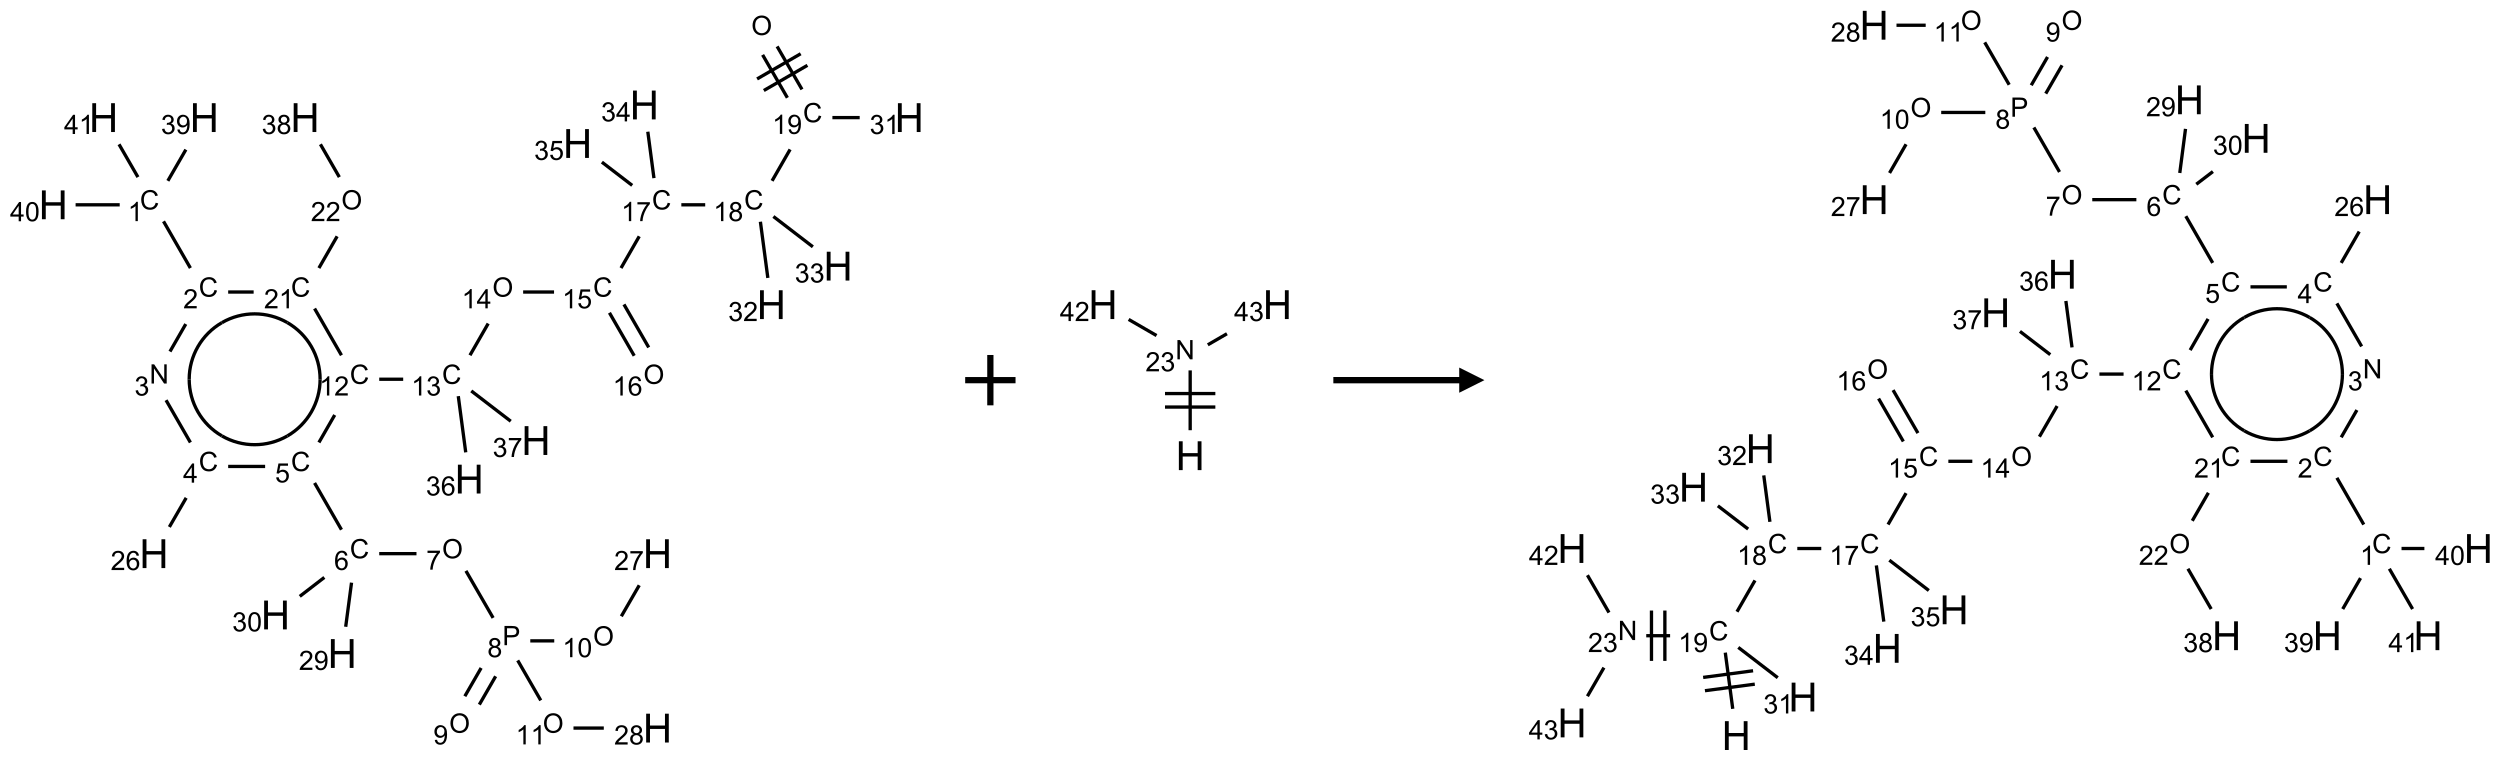 <?xml version="1.0" encoding="UTF-8"?>
<svg xmlns="http://www.w3.org/2000/svg" xmlns:xlink="http://www.w3.org/1999/xlink" width="993" height="302" viewBox="0 0 993 302">
<defs>
<g>
<g id="glyph-0-0">
<path d="M 1.332 0 L 1.332 -6.668 L 6.668 -6.668 L 6.668 0 Z M 1.5 -0.168 L 6.5 -0.168 L 6.5 -6.5 L 1.5 -6.5 Z M 1.5 -0.168 "/>
</g>
<g id="glyph-0-1">
<path d="M 0.516 -3.719 C 0.516 -4.984 0.855 -5.977 1.535 -6.695 C 2.215 -7.414 3.094 -7.77 4.172 -7.77 C 4.875 -7.77 5.512 -7.602 6.078 -7.266 C 6.645 -6.93 7.074 -6.461 7.371 -5.855 C 7.668 -5.254 7.816 -4.57 7.816 -3.809 C 7.816 -3.035 7.66 -2.34 7.348 -1.73 C 7.035 -1.117 6.594 -0.656 6.02 -0.34 C 5.449 -0.027 4.828 0.129 4.168 0.129 C 3.449 0.129 2.805 -0.043 2.238 -0.391 C 1.672 -0.738 1.246 -1.211 0.953 -1.812 C 0.66 -2.414 0.516 -3.047 0.516 -3.719 Z M 1.559 -3.703 C 1.559 -2.781 1.805 -2.059 2.301 -1.527 C 2.793 -1 3.414 -0.734 4.16 -0.734 C 4.922 -0.734 5.547 -1 6.039 -1.535 C 6.531 -2.07 6.777 -2.828 6.777 -3.812 C 6.777 -4.434 6.672 -4.977 6.461 -5.441 C 6.25 -5.902 5.945 -6.262 5.539 -6.52 C 5.133 -6.773 4.68 -6.902 4.176 -6.902 C 3.461 -6.902 2.848 -6.656 2.332 -6.164 C 1.816 -5.672 1.559 -4.852 1.559 -3.703 Z M 1.559 -3.703 "/>
</g>
<g id="glyph-0-2">
<path d="M 6.27 -2.676 L 7.281 -2.422 C 7.07 -1.594 6.688 -0.961 6.137 -0.523 C 5.586 -0.086 4.914 0.129 4.121 0.129 C 3.297 0.129 2.629 -0.039 2.113 -0.371 C 1.598 -0.707 1.203 -1.191 0.934 -1.828 C 0.664 -2.465 0.531 -3.145 0.531 -3.875 C 0.531 -4.672 0.684 -5.363 0.988 -5.957 C 1.293 -6.547 1.723 -6.996 2.285 -7.305 C 2.844 -7.613 3.461 -7.766 4.137 -7.766 C 4.898 -7.766 5.543 -7.57 6.062 -7.184 C 6.582 -6.793 6.945 -6.246 7.152 -5.543 L 6.156 -5.309 C 5.98 -5.863 5.723 -6.266 5.387 -6.52 C 5.051 -6.773 4.625 -6.902 4.113 -6.902 C 3.527 -6.902 3.039 -6.762 2.645 -6.48 C 2.25 -6.199 1.973 -5.82 1.812 -5.348 C 1.652 -4.871 1.574 -4.383 1.574 -3.879 C 1.574 -3.23 1.668 -2.664 1.855 -2.18 C 2.047 -1.695 2.34 -1.332 2.738 -1.094 C 3.137 -0.855 3.57 -0.734 4.035 -0.734 C 4.602 -0.734 5.082 -0.898 5.473 -1.223 C 5.867 -1.551 6.133 -2.035 6.27 -2.676 Z M 6.27 -2.676 "/>
</g>
<g id="glyph-0-3">
<path d="M 3.973 0 L 3.035 0 L 3.035 -5.973 C 2.809 -5.758 2.516 -5.543 2.148 -5.328 C 1.781 -5.113 1.453 -4.953 1.16 -4.844 L 1.16 -5.75 C 1.684 -5.996 2.145 -6.297 2.535 -6.645 C 2.93 -6.996 3.207 -7.336 3.371 -7.668 L 3.973 -7.668 Z M 3.973 0 "/>
</g>
<g id="glyph-0-4">
<path d="M 0.582 -1.766 L 1.484 -1.848 C 1.562 -1.426 1.707 -1.117 1.922 -0.926 C 2.137 -0.734 2.414 -0.641 2.75 -0.641 C 3.039 -0.641 3.289 -0.707 3.508 -0.84 C 3.727 -0.973 3.902 -1.148 4.043 -1.367 C 4.18 -1.586 4.297 -1.887 4.391 -2.262 C 4.484 -2.637 4.531 -3.016 4.531 -3.406 C 4.531 -3.449 4.531 -3.512 4.527 -3.594 C 4.34 -3.297 4.082 -3.055 3.758 -2.867 C 3.434 -2.68 3.082 -2.59 2.703 -2.59 C 2.07 -2.59 1.535 -2.816 1.098 -3.277 C 0.66 -3.734 0.441 -4.34 0.441 -5.09 C 0.441 -5.863 0.672 -6.484 1.129 -6.957 C 1.586 -7.43 2.156 -7.668 2.844 -7.668 C 3.34 -7.668 3.793 -7.531 4.207 -7.266 C 4.617 -7 4.93 -6.617 5.145 -6.121 C 5.355 -5.629 5.465 -4.91 5.465 -3.973 C 5.465 -2.996 5.359 -2.223 5.145 -1.645 C 4.934 -1.066 4.617 -0.625 4.199 -0.324 C 3.781 -0.02 3.293 0.129 2.73 0.129 C 2.133 0.129 1.645 -0.035 1.266 -0.367 C 0.887 -0.699 0.66 -1.164 0.582 -1.766 Z M 4.422 -5.137 C 4.422 -5.676 4.277 -6.102 3.992 -6.418 C 3.707 -6.734 3.359 -6.891 2.957 -6.891 C 2.543 -6.891 2.18 -6.719 1.871 -6.379 C 1.562 -6.039 1.406 -5.598 1.406 -5.059 C 1.406 -4.57 1.555 -4.176 1.848 -3.871 C 2.141 -3.566 2.5 -3.418 2.934 -3.418 C 3.367 -3.418 3.723 -3.57 4.004 -3.871 C 4.281 -4.176 4.422 -4.598 4.422 -5.137 Z M 4.422 -5.137 "/>
</g>
<g id="glyph-0-5">
<path d="M 1.887 -4.141 C 1.496 -4.281 1.207 -4.484 1.02 -4.75 C 0.832 -5.016 0.738 -5.328 0.738 -5.699 C 0.738 -6.254 0.938 -6.719 1.34 -7.098 C 1.738 -7.477 2.27 -7.668 2.934 -7.668 C 3.598 -7.668 4.137 -7.473 4.543 -7.086 C 4.949 -6.699 5.152 -6.227 5.152 -5.672 C 5.152 -5.316 5.059 -5.008 4.871 -4.746 C 4.688 -4.484 4.406 -4.281 4.027 -4.141 C 4.496 -3.988 4.852 -3.742 5.098 -3.402 C 5.34 -3.062 5.465 -2.656 5.465 -2.184 C 5.465 -1.531 5.234 -0.98 4.77 -0.535 C 4.309 -0.09 3.703 0.129 2.949 0.129 C 2.195 0.129 1.586 -0.094 1.125 -0.539 C 0.664 -0.984 0.434 -1.543 0.434 -2.207 C 0.434 -2.703 0.559 -3.121 0.809 -3.457 C 1.062 -3.793 1.422 -4.02 1.887 -4.141 Z M 1.699 -5.73 C 1.699 -5.367 1.812 -5.074 2.047 -4.844 C 2.281 -4.613 2.582 -4.5 2.953 -4.5 C 3.312 -4.5 3.609 -4.613 3.84 -4.84 C 4.07 -5.066 4.188 -5.348 4.188 -5.676 C 4.188 -6.02 4.07 -6.309 3.832 -6.543 C 3.594 -6.777 3.297 -6.895 2.941 -6.895 C 2.586 -6.895 2.289 -6.781 2.051 -6.551 C 1.816 -6.324 1.699 -6.047 1.699 -5.73 Z M 1.395 -2.203 C 1.395 -1.938 1.461 -1.676 1.586 -1.426 C 1.711 -1.176 1.902 -0.984 2.152 -0.848 C 2.402 -0.711 2.672 -0.641 2.957 -0.641 C 3.406 -0.641 3.777 -0.785 4.066 -1.074 C 4.359 -1.363 4.504 -1.727 4.504 -2.172 C 4.504 -2.625 4.355 -2.996 4.055 -3.293 C 3.754 -3.586 3.379 -3.734 2.926 -3.734 C 2.484 -3.734 2.121 -3.59 1.832 -3.297 C 1.543 -3.004 1.395 -2.641 1.395 -2.203 Z M 1.395 -2.203 "/>
</g>
<g id="glyph-0-6">
<path d="M 0.504 -6.637 L 0.504 -7.535 L 5.449 -7.535 L 5.449 -6.809 C 4.961 -6.289 4.48 -5.602 4.004 -4.746 C 3.527 -3.887 3.156 -3.004 2.895 -2.098 C 2.707 -1.461 2.59 -0.762 2.535 0 L 1.574 0 C 1.582 -0.602 1.703 -1.328 1.926 -2.176 C 2.152 -3.027 2.477 -3.848 2.898 -4.637 C 3.32 -5.426 3.77 -6.094 4.246 -6.637 Z M 0.504 -6.637 "/>
</g>
<g id="glyph-0-7">
<path d="M 0.441 -2 L 1.426 -2.082 C 1.5 -1.605 1.668 -1.242 1.934 -1.004 C 2.199 -0.762 2.52 -0.641 2.895 -0.641 C 3.348 -0.641 3.73 -0.812 4.043 -1.152 C 4.355 -1.492 4.512 -1.941 4.512 -2.504 C 4.512 -3.039 4.359 -3.461 4.059 -3.77 C 3.758 -4.078 3.367 -4.234 2.879 -4.234 C 2.578 -4.234 2.305 -4.164 2.062 -4.027 C 1.82 -3.891 1.629 -3.715 1.488 -3.496 L 0.609 -3.609 L 1.348 -7.531 L 5.145 -7.531 L 5.145 -6.637 L 2.098 -6.637 L 1.688 -4.582 C 2.145 -4.902 2.625 -5.062 3.129 -5.062 C 3.797 -5.062 4.359 -4.832 4.816 -4.371 C 5.277 -3.91 5.504 -3.312 5.504 -2.59 C 5.504 -1.898 5.305 -1.301 4.902 -0.797 C 4.41 -0.18 3.742 0.129 2.895 0.129 C 2.199 0.129 1.633 -0.062 1.195 -0.453 C 0.758 -0.844 0.504 -1.359 0.441 -2 Z M 0.441 -2 "/>
</g>
<g id="glyph-0-8">
<path d="M 3.449 0 L 3.449 -1.828 L 0.137 -1.828 L 0.137 -2.688 L 3.621 -7.637 L 4.387 -7.637 L 4.387 -2.688 L 5.418 -2.688 L 5.418 -1.828 L 4.387 -1.828 L 4.387 0 Z M 3.449 -2.688 L 3.449 -6.129 L 1.059 -2.688 Z M 3.449 -2.688 "/>
</g>
<g id="glyph-0-9">
<path d="M 0.449 -2.016 L 1.387 -2.141 C 1.492 -1.609 1.676 -1.227 1.934 -0.992 C 2.191 -0.758 2.508 -0.641 2.879 -0.641 C 3.32 -0.641 3.695 -0.793 3.996 -1.098 C 4.301 -1.402 4.453 -1.781 4.453 -2.234 C 4.453 -2.664 4.312 -3.02 4.031 -3.301 C 3.75 -3.578 3.391 -3.719 2.957 -3.719 C 2.781 -3.719 2.562 -3.684 2.297 -3.613 L 2.402 -4.438 C 2.465 -4.43 2.516 -4.426 2.551 -4.426 C 2.949 -4.426 3.312 -4.531 3.629 -4.738 C 3.949 -4.949 4.109 -5.27 4.109 -5.703 C 4.109 -6.047 3.992 -6.332 3.762 -6.559 C 3.527 -6.785 3.227 -6.895 2.859 -6.895 C 2.496 -6.895 2.191 -6.781 1.949 -6.551 C 1.707 -6.324 1.547 -5.98 1.48 -5.52 L 0.543 -5.688 C 0.656 -6.316 0.918 -6.805 1.324 -7.148 C 1.73 -7.492 2.234 -7.668 2.84 -7.668 C 3.254 -7.668 3.641 -7.578 3.988 -7.398 C 4.34 -7.219 4.609 -6.977 4.793 -6.668 C 4.98 -6.359 5.074 -6.031 5.074 -5.684 C 5.074 -5.352 4.984 -5.051 4.809 -4.781 C 4.629 -4.512 4.367 -4.297 4.02 -4.137 C 4.473 -4.031 4.824 -3.816 5.074 -3.488 C 5.324 -3.16 5.449 -2.75 5.449 -2.254 C 5.449 -1.59 5.203 -1.023 4.719 -0.559 C 4.234 -0.098 3.617 0.137 2.875 0.137 C 2.203 0.137 1.648 -0.062 1.207 -0.465 C 0.762 -0.863 0.512 -1.379 0.449 -2.016 Z M 0.449 -2.016 "/>
</g>
<g id="glyph-0-10">
<path d="M 5.371 -0.902 L 5.371 0 L 0.324 0 C 0.316 -0.227 0.352 -0.441 0.434 -0.652 C 0.562 -0.996 0.766 -1.332 1.051 -1.668 C 1.332 -2 1.742 -2.387 2.277 -2.824 C 3.105 -3.504 3.668 -4.043 3.957 -4.441 C 4.25 -4.84 4.395 -5.215 4.395 -5.566 C 4.395 -5.938 4.262 -6.254 3.996 -6.508 C 3.73 -6.762 3.387 -6.891 2.957 -6.891 C 2.508 -6.891 2.145 -6.754 1.875 -6.484 C 1.605 -6.215 1.469 -5.84 1.465 -5.359 L 0.5 -5.457 C 0.566 -6.176 0.812 -6.727 1.246 -7.102 C 1.676 -7.477 2.254 -7.668 2.98 -7.668 C 3.711 -7.668 4.293 -7.465 4.719 -7.059 C 5.145 -6.652 5.359 -6.148 5.359 -5.547 C 5.359 -5.242 5.297 -4.941 5.172 -4.645 C 5.047 -4.352 4.84 -4.039 4.551 -3.715 C 4.262 -3.387 3.777 -2.938 3.105 -2.371 C 2.543 -1.898 2.18 -1.578 2.02 -1.41 C 1.859 -1.242 1.73 -1.07 1.625 -0.902 Z M 5.371 -0.902 "/>
</g>
<g id="glyph-0-11">
<path d="M 5.309 -5.766 L 4.375 -5.691 C 4.293 -6.059 4.172 -6.328 4.02 -6.496 C 3.766 -6.762 3.453 -6.895 3.082 -6.895 C 2.785 -6.895 2.523 -6.812 2.297 -6.645 C 2 -6.43 1.77 -6.117 1.598 -5.703 C 1.43 -5.289 1.34 -4.703 1.332 -3.938 C 1.559 -4.281 1.836 -4.535 2.16 -4.703 C 2.488 -4.871 2.828 -4.953 3.188 -4.953 C 3.812 -4.953 4.344 -4.723 4.785 -4.262 C 5.223 -3.801 5.441 -3.207 5.441 -2.48 C 5.441 -2 5.34 -1.555 5.133 -1.145 C 4.926 -0.73 4.641 -0.418 4.281 -0.199 C 3.922 0.02 3.512 0.129 3.051 0.129 C 2.27 0.129 1.633 -0.156 1.141 -0.73 C 0.648 -1.305 0.402 -2.254 0.402 -3.574 C 0.402 -5.051 0.672 -6.121 1.219 -6.793 C 1.695 -7.375 2.336 -7.668 3.141 -7.668 C 3.742 -7.668 4.234 -7.5 4.617 -7.16 C 5 -6.824 5.23 -6.359 5.309 -5.766 Z M 1.48 -2.473 C 1.48 -2.152 1.547 -1.844 1.684 -1.547 C 1.82 -1.25 2.016 -1.027 2.262 -0.871 C 2.508 -0.719 2.766 -0.641 3.035 -0.641 C 3.434 -0.641 3.773 -0.801 4.059 -1.121 C 4.344 -1.441 4.484 -1.875 4.484 -2.422 C 4.484 -2.949 4.344 -3.367 4.062 -3.668 C 3.781 -3.973 3.426 -4.125 3 -4.125 C 2.578 -4.125 2.219 -3.973 1.922 -3.668 C 1.625 -3.363 1.48 -2.969 1.48 -2.473 Z M 1.48 -2.473 "/>
</g>
<g id="glyph-0-12">
<path d="M 0.824 0 L 0.824 -7.637 L 3.703 -7.637 C 4.211 -7.637 4.598 -7.609 4.863 -7.562 C 5.238 -7.5 5.555 -7.383 5.809 -7.207 C 6.062 -7.031 6.266 -6.785 6.418 -6.469 C 6.574 -6.152 6.652 -5.805 6.652 -5.426 C 6.652 -4.777 6.445 -4.227 6.031 -3.777 C 5.617 -3.328 4.871 -3.105 3.793 -3.105 L 1.832 -3.105 L 1.832 0 Z M 1.832 -4.004 L 3.809 -4.004 C 4.461 -4.004 4.922 -4.125 5.199 -4.371 C 5.473 -4.613 5.609 -4.953 5.609 -5.395 C 5.609 -5.715 5.527 -5.988 5.367 -6.215 C 5.207 -6.441 4.992 -6.594 4.73 -6.668 C 4.559 -6.711 4.246 -6.734 3.785 -6.734 L 1.832 -6.734 Z M 1.832 -4.004 "/>
</g>
<g id="glyph-0-13">
<path d="M 0.441 -3.766 C 0.441 -4.668 0.535 -5.395 0.723 -5.945 C 0.906 -6.496 1.184 -6.922 1.551 -7.219 C 1.918 -7.516 2.375 -7.668 2.934 -7.668 C 3.344 -7.668 3.703 -7.586 4.012 -7.418 C 4.32 -7.254 4.574 -7.016 4.777 -6.707 C 4.977 -6.395 5.137 -6.016 5.25 -5.57 C 5.363 -5.125 5.422 -4.523 5.422 -3.766 C 5.422 -2.871 5.328 -2.148 5.145 -1.598 C 4.961 -1.047 4.688 -0.621 4.32 -0.32 C 3.953 -0.02 3.492 0.129 2.934 0.129 C 2.195 0.129 1.617 -0.133 1.199 -0.66 C 0.695 -1.297 0.441 -2.332 0.441 -3.766 Z M 1.406 -3.766 C 1.406 -2.512 1.555 -1.68 1.848 -1.262 C 2.141 -0.848 2.5 -0.641 2.934 -0.641 C 3.363 -0.641 3.727 -0.848 4.02 -1.266 C 4.312 -1.684 4.457 -2.516 4.457 -3.766 C 4.457 -5.023 4.312 -5.859 4.02 -6.27 C 3.727 -6.684 3.359 -6.891 2.922 -6.891 C 2.492 -6.891 2.148 -6.707 1.891 -6.344 C 1.566 -5.879 1.406 -5.02 1.406 -3.766 Z M 1.406 -3.766 "/>
</g>
<g id="glyph-0-14">
<path d="M 0.812 0 L 0.812 -7.637 L 1.848 -7.637 L 5.859 -1.641 L 5.859 -7.637 L 6.828 -7.637 L 6.828 0 L 5.793 0 L 1.781 -6 L 1.781 0 Z M 0.812 0 "/>
</g>
<g id="glyph-1-0">
<path d="M 2 0 L 2 -10 L 10 -10 L 10 0 Z M 2.25 -0.25 L 9.75 -0.25 L 9.75 -9.75 L 2.25 -9.75 Z M 2.25 -0.25 "/>
</g>
<g id="glyph-1-1">
<path d="M 1.281 0 L 1.281 -11.453 L 2.797 -11.453 L 2.797 -6.75 L 8.75 -6.75 L 8.75 -11.453 L 10.266 -11.453 L 10.266 0 L 8.75 0 L 8.75 -5.398 L 2.797 -5.398 L 2.797 0 Z M 1.281 0 "/>
</g>
</g>
</defs>
<path fill="none" stroke-width="0.033" stroke-linecap="butt" stroke-linejoin="miter" stroke="rgb(0%, 0%, 0%)" stroke-opacity="1" stroke-miterlimit="10" d="M 7.044 0.243 L 7.29 0.669 " transform="matrix(40, 0, 0, 40, 21.148, 12.072)"/>
<path fill="none" stroke-width="0.033" stroke-linecap="butt" stroke-linejoin="miter" stroke="rgb(0%, 0%, 0%)" stroke-opacity="1" stroke-miterlimit="10" d="M 7.188 0.159 L 7.435 0.586 " transform="matrix(40, 0, 0, 40, 21.148, 12.072)"/>
<path fill="none" stroke-width="0.033" stroke-linecap="butt" stroke-linejoin="miter" stroke="rgb(0%, 0%, 0%)" stroke-opacity="1" stroke-miterlimit="10" d="M 7.056 0.597 L 7.489 0.347 " transform="matrix(40, 0, 0, 40, 21.148, 12.072)"/>
<path fill="none" stroke-width="0.033" stroke-linecap="butt" stroke-linejoin="miter" stroke="rgb(0%, 0%, 0%)" stroke-opacity="1" stroke-miterlimit="10" d="M 6.989 0.482 L 7.422 0.232 " transform="matrix(40, 0, 0, 40, 21.148, 12.072)"/>
<path fill="none" stroke-width="0.033" stroke-linecap="butt" stroke-linejoin="miter" stroke="rgb(0%, 0%, 0%)" stroke-opacity="1" stroke-miterlimit="10" d="M 7.317 1.182 L 7.138 1.494 " transform="matrix(40, 0, 0, 40, 21.148, 12.072)"/>
<path fill="none" stroke-width="0.033" stroke-linecap="butt" stroke-linejoin="miter" stroke="rgb(0%, 0%, 0%)" stroke-opacity="1" stroke-miterlimit="10" d="M 6.474 1.732 L 6.237 1.732 " transform="matrix(40, 0, 0, 40, 21.148, 12.072)"/>
<path fill="none" stroke-width="0.033" stroke-linecap="butt" stroke-linejoin="miter" stroke="rgb(0%, 0%, 0%)" stroke-opacity="1" stroke-miterlimit="10" d="M 5.819 2.045 L 5.638 2.36 " transform="matrix(40, 0, 0, 40, 21.148, 12.072)"/>
<path fill="none" stroke-width="0.033" stroke-linecap="butt" stroke-linejoin="miter" stroke="rgb(0%, 0%, 0%)" stroke-opacity="1" stroke-miterlimit="10" d="M 4.973 2.598 L 4.666 2.598 " transform="matrix(40, 0, 0, 40, 21.148, 12.072)"/>
<path fill="none" stroke-width="0.033" stroke-linecap="butt" stroke-linejoin="miter" stroke="rgb(0%, 0%, 0%)" stroke-opacity="1" stroke-miterlimit="10" d="M 4.319 2.911 L 4.138 3.226 " transform="matrix(40, 0, 0, 40, 21.148, 12.072)"/>
<path fill="none" stroke-width="0.033" stroke-linecap="butt" stroke-linejoin="miter" stroke="rgb(0%, 0%, 0%)" stroke-opacity="1" stroke-miterlimit="10" d="M 3.475 3.464 L 3.237 3.464 " transform="matrix(40, 0, 0, 40, 21.148, 12.072)"/>
<path fill="none" stroke-width="0.033" stroke-linecap="butt" stroke-linejoin="miter" stroke="rgb(0%, 0%, 0%)" stroke-opacity="1" stroke-miterlimit="10" d="M 2.795 3.819 L 2.638 4.092 " transform="matrix(40, 0, 0, 40, 21.148, 12.072)"/>
<path fill="none" stroke-width="0.033" stroke-linecap="butt" stroke-linejoin="miter" stroke="rgb(0%, 0%, 0%)" stroke-opacity="1" stroke-miterlimit="10" d="M 2.595 4.494 L 2.862 4.958 " transform="matrix(40, 0, 0, 40, 21.148, 12.072)"/>
<path fill="none" stroke-width="0.033" stroke-linecap="butt" stroke-linejoin="miter" stroke="rgb(0%, 0%, 0%)" stroke-opacity="1" stroke-miterlimit="10" d="M 3.237 5.196 L 3.607 5.196 " transform="matrix(40, 0, 0, 40, 21.148, 12.072)"/>
<path fill="none" stroke-width="0.033" stroke-linecap="butt" stroke-linejoin="miter" stroke="rgb(0%, 0%, 0%)" stroke-opacity="1" stroke-miterlimit="10" d="M 4.098 5.367 L 4.368 5.834 " transform="matrix(40, 0, 0, 40, 21.148, 12.072)"/>
<path fill="none" stroke-width="0.033" stroke-linecap="butt" stroke-linejoin="miter" stroke="rgb(0%, 0%, 0%)" stroke-opacity="1" stroke-miterlimit="10" d="M 4.249 6.331 L 4.087 6.612 " transform="matrix(40, 0, 0, 40, 21.148, 12.072)"/>
<path fill="none" stroke-width="0.033" stroke-linecap="butt" stroke-linejoin="miter" stroke="rgb(0%, 0%, 0%)" stroke-opacity="1" stroke-miterlimit="10" d="M 4.393 6.414 L 4.231 6.695 " transform="matrix(40, 0, 0, 40, 21.148, 12.072)"/>
<path fill="none" stroke-width="0.033" stroke-linecap="butt" stroke-linejoin="miter" stroke="rgb(0%, 0%, 0%)" stroke-opacity="1" stroke-miterlimit="10" d="M 4.737 6.062 L 4.975 6.062 " transform="matrix(40, 0, 0, 40, 21.148, 12.072)"/>
<path fill="none" stroke-width="0.033" stroke-linecap="butt" stroke-linejoin="miter" stroke="rgb(0%, 0%, 0%)" stroke-opacity="1" stroke-miterlimit="10" d="M 5.641 5.818 L 5.819 5.51 " transform="matrix(40, 0, 0, 40, 21.148, 12.072)"/>
<path fill="none" stroke-width="0.033" stroke-linecap="butt" stroke-linejoin="miter" stroke="rgb(0%, 0%, 0%)" stroke-opacity="1" stroke-miterlimit="10" d="M 4.612 6.256 L 4.841 6.653 " transform="matrix(40, 0, 0, 40, 21.148, 12.072)"/>
<path fill="none" stroke-width="0.033" stroke-linecap="butt" stroke-linejoin="miter" stroke="rgb(0%, 0%, 0%)" stroke-opacity="1" stroke-miterlimit="10" d="M 5.166 6.928 L 5.467 6.928 " transform="matrix(40, 0, 0, 40, 21.148, 12.072)"/>
<path fill="none" stroke-width="0.033" stroke-linecap="butt" stroke-linejoin="miter" stroke="rgb(0%, 0%, 0%)" stroke-opacity="1" stroke-miterlimit="10" d="M 2.962 5.484 L 2.904 5.922 " transform="matrix(40, 0, 0, 40, 21.148, 12.072)"/>
<path fill="none" stroke-width="0.033" stroke-linecap="butt" stroke-linejoin="miter" stroke="rgb(0%, 0%, 0%)" stroke-opacity="1" stroke-miterlimit="10" d="M 2.692 5.432 L 2.448 5.62 " transform="matrix(40, 0, 0, 40, 21.148, 12.072)"/>
<path fill="none" stroke-width="0.033" stroke-linecap="butt" stroke-linejoin="miter" stroke="rgb(0%, 0%, 0%)" stroke-opacity="1" stroke-miterlimit="10" d="M 2.104 4.33 L 1.737 4.33 " transform="matrix(40, 0, 0, 40, 21.148, 12.072)"/>
<path fill="none" stroke-width="0.033" stroke-linecap="butt" stroke-linejoin="miter" stroke="rgb(0%, 0%, 0%)" stroke-opacity="1" stroke-miterlimit="10" d="M 1.32 4.642 L 1.153 4.931 " transform="matrix(40, 0, 0, 40, 21.148, 12.072)"/>
<path fill="none" stroke-width="0.033" stroke-linecap="butt" stroke-linejoin="miter" stroke="rgb(0%, 0%, 0%)" stroke-opacity="1" stroke-miterlimit="10" d="M 1.362 4.092 L 1.12 3.672 " transform="matrix(40, 0, 0, 40, 21.148, 12.072)"/>
<path fill="none" stroke-width="0.033" stroke-linecap="butt" stroke-linejoin="miter" stroke="rgb(0%, 0%, 0%)" stroke-opacity="1" stroke-miterlimit="10" d="M 1.159 3.189 L 1.316 2.916 " transform="matrix(40, 0, 0, 40, 21.148, 12.072)"/>
<path fill="none" stroke-width="0.033" stroke-linecap="butt" stroke-linejoin="miter" stroke="rgb(0%, 0%, 0%)" stroke-opacity="1" stroke-miterlimit="10" d="M 1.362 2.36 L 1.095 1.896 " transform="matrix(40, 0, 0, 40, 21.148, 12.072)"/>
<path fill="none" stroke-width="0.033" stroke-linecap="butt" stroke-linejoin="miter" stroke="rgb(0%, 0%, 0%)" stroke-opacity="1" stroke-miterlimit="10" d="M 1.138 1.494 L 1.317 1.184 " transform="matrix(40, 0, 0, 40, 21.148, 12.072)"/>
<path fill="none" stroke-width="0.033" stroke-linecap="butt" stroke-linejoin="miter" stroke="rgb(0%, 0%, 0%)" stroke-opacity="1" stroke-miterlimit="10" d="M 0.66 1.732 L 0.222 1.732 " transform="matrix(40, 0, 0, 40, 21.148, 12.072)"/>
<path fill="none" stroke-width="0.033" stroke-linecap="butt" stroke-linejoin="miter" stroke="rgb(0%, 0%, 0%)" stroke-opacity="1" stroke-miterlimit="10" d="M 0.841 1.457 L 0.653 1.131 " transform="matrix(40, 0, 0, 40, 21.148, 12.072)"/>
<path fill="none" stroke-width="0.033" stroke-linecap="butt" stroke-linejoin="miter" stroke="rgb(0%, 0%, 0%)" stroke-opacity="1" stroke-miterlimit="10" d="M 1.737 2.598 L 1.99 2.598 " transform="matrix(40, 0, 0, 40, 21.148, 12.072)"/>
<path fill="none" stroke-width="0.033" stroke-linecap="butt" stroke-linejoin="miter" stroke="rgb(0%, 0%, 0%)" stroke-opacity="1" stroke-miterlimit="10" d="M 2.595 2.762 L 2.862 3.226 " transform="matrix(40, 0, 0, 40, 21.148, 12.072)"/>
<path fill="none" stroke-width="0.033" stroke-linecap="butt" stroke-linejoin="miter" stroke="rgb(0%, 0%, 0%)" stroke-opacity="1" stroke-miterlimit="10" d="M 2.638 2.36 L 2.819 2.045 " transform="matrix(40, 0, 0, 40, 21.148, 12.072)"/>
<path fill="none" stroke-width="0.033" stroke-linecap="butt" stroke-linejoin="miter" stroke="rgb(0%, 0%, 0%)" stroke-opacity="1" stroke-miterlimit="10" d="M 2.841 1.457 L 2.653 1.131 " transform="matrix(40, 0, 0, 40, 21.148, 12.072)"/>
<path fill="none" stroke-width="0.033" stroke-linecap="butt" stroke-linejoin="miter" stroke="rgb(0%, 0%, 0%)" stroke-opacity="1" stroke-miterlimit="10" d="M 4.022 3.632 L 4.096 4.19 " transform="matrix(40, 0, 0, 40, 21.148, 12.072)"/>
<path fill="none" stroke-width="0.033" stroke-linecap="butt" stroke-linejoin="miter" stroke="rgb(0%, 0%, 0%)" stroke-opacity="1" stroke-miterlimit="10" d="M 4.151 3.58 L 4.543 3.881 " transform="matrix(40, 0, 0, 40, 21.148, 12.072)"/>
<path fill="none" stroke-width="0.033" stroke-linecap="butt" stroke-linejoin="miter" stroke="rgb(0%, 0%, 0%)" stroke-opacity="1" stroke-miterlimit="10" d="M 5.523 2.804 L 5.769 3.231 " transform="matrix(40, 0, 0, 40, 21.148, 12.072)"/>
<path fill="none" stroke-width="0.033" stroke-linecap="butt" stroke-linejoin="miter" stroke="rgb(0%, 0%, 0%)" stroke-opacity="1" stroke-miterlimit="10" d="M 5.667 2.721 L 5.913 3.148 " transform="matrix(40, 0, 0, 40, 21.148, 12.072)"/>
<path fill="none" stroke-width="0.033" stroke-linecap="butt" stroke-linejoin="miter" stroke="rgb(0%, 0%, 0%)" stroke-opacity="1" stroke-miterlimit="10" d="M 5.965 1.467 L 5.904 1.006 " transform="matrix(40, 0, 0, 40, 21.148, 12.072)"/>
<path fill="none" stroke-width="0.033" stroke-linecap="butt" stroke-linejoin="miter" stroke="rgb(0%, 0%, 0%)" stroke-opacity="1" stroke-miterlimit="10" d="M 5.749 1.539 L 5.448 1.308 " transform="matrix(40, 0, 0, 40, 21.148, 12.072)"/>
<path fill="none" stroke-width="0.033" stroke-linecap="butt" stroke-linejoin="miter" stroke="rgb(0%, 0%, 0%)" stroke-opacity="1" stroke-miterlimit="10" d="M 7.022 1.9 L 7.096 2.458 " transform="matrix(40, 0, 0, 40, 21.148, 12.072)"/>
<path fill="none" stroke-width="0.033" stroke-linecap="butt" stroke-linejoin="miter" stroke="rgb(0%, 0%, 0%)" stroke-opacity="1" stroke-miterlimit="10" d="M 7.151 1.848 L 7.543 2.149 " transform="matrix(40, 0, 0, 40, 21.148, 12.072)"/>
<path fill="none" stroke-width="0.033" stroke-linecap="butt" stroke-linejoin="miter" stroke="rgb(0%, 0%, 0%)" stroke-opacity="1" stroke-miterlimit="10" d="M 7.737 0.866 L 8.008 0.866 " transform="matrix(40, 0, 0, 40, 21.148, 12.072)"/>
<path fill="none" stroke-width="0.033" stroke-linecap="butt" stroke-linejoin="miter" stroke="rgb(0%, 0%, 0%)" stroke-opacity="1" stroke-miterlimit="10" d="M 2.65 3.464 C 2.65 3.696 2.526 3.911 2.325 4.027 " transform="matrix(40, 0, 0, 40, 21.148, 12.072)"/>
<path fill="none" stroke-width="0.033" stroke-linecap="butt" stroke-linejoin="miter" stroke="rgb(0%, 0%, 0%)" stroke-opacity="1" stroke-miterlimit="10" d="M 2.325 2.902 C 2.526 3.018 2.65 3.232 2.65 3.464 " transform="matrix(40, 0, 0, 40, 21.148, 12.072)"/>
<path fill="none" stroke-width="0.033" stroke-linecap="butt" stroke-linejoin="miter" stroke="rgb(0%, 0%, 0%)" stroke-opacity="1" stroke-miterlimit="10" d="M 1.675 2.902 C 1.876 2.786 2.124 2.786 2.325 2.902 " transform="matrix(40, 0, 0, 40, 21.148, 12.072)"/>
<path fill="none" stroke-width="0.033" stroke-linecap="butt" stroke-linejoin="miter" stroke="rgb(0%, 0%, 0%)" stroke-opacity="1" stroke-miterlimit="10" d="M 1.35 3.464 C 1.35 3.232 1.474 3.018 1.675 2.902 " transform="matrix(40, 0, 0, 40, 21.148, 12.072)"/>
<path fill="none" stroke-width="0.033" stroke-linecap="butt" stroke-linejoin="miter" stroke="rgb(0%, 0%, 0%)" stroke-opacity="1" stroke-miterlimit="10" d="M 1.675 4.027 C 1.474 3.911 1.35 3.696 1.35 3.464 " transform="matrix(40, 0, 0, 40, 21.148, 12.072)"/>
<path fill="none" stroke-width="0.033" stroke-linecap="butt" stroke-linejoin="miter" stroke="rgb(0%, 0%, 0%)" stroke-opacity="1" stroke-miterlimit="10" d="M 2.325 4.027 C 2.124 4.143 1.876 4.143 1.675 4.027 " transform="matrix(40, 0, 0, 40, 21.148, 12.072)"/>
<g fill="rgb(0%, 0%, 0%)" fill-opacity="1">
<use xlink:href="#glyph-0-1" x="298.395" y="13.922"/>
</g>
<g fill="rgb(0%, 0%, 0%)" fill-opacity="1">
<use xlink:href="#glyph-0-2" x="318.93" y="48.559"/>
</g>
<g fill="rgb(0%, 0%, 0%)" fill-opacity="1">
<use xlink:href="#glyph-0-3" x="306.73" y="53.195"/>
<use xlink:href="#glyph-0-4" x="312.663" y="53.195"/>
</g>
<g fill="rgb(0%, 0%, 0%)" fill-opacity="1">
<use xlink:href="#glyph-0-2" x="295.555" y="83.199"/>
</g>
<g fill="rgb(0%, 0%, 0%)" fill-opacity="1">
<use xlink:href="#glyph-0-3" x="283.355" y="87.836"/>
<use xlink:href="#glyph-0-5" x="289.288" y="87.836"/>
</g>
<g fill="rgb(0%, 0%, 0%)" fill-opacity="1">
<use xlink:href="#glyph-0-2" x="258.93" y="83.199"/>
</g>
<g fill="rgb(0%, 0%, 0%)" fill-opacity="1">
<use xlink:href="#glyph-0-3" x="246.746" y="87.836"/>
<use xlink:href="#glyph-0-6" x="252.678" y="87.836"/>
</g>
<g fill="rgb(0%, 0%, 0%)" fill-opacity="1">
<use xlink:href="#glyph-0-2" x="235.555" y="117.84"/>
</g>
<g fill="rgb(0%, 0%, 0%)" fill-opacity="1">
<use xlink:href="#glyph-0-3" x="223.312" y="122.477"/>
<use xlink:href="#glyph-0-7" x="229.245" y="122.477"/>
</g>
<g fill="rgb(0%, 0%, 0%)" fill-opacity="1">
<use xlink:href="#glyph-0-1" x="195.57" y="117.844"/>
</g>
<g fill="rgb(0%, 0%, 0%)" fill-opacity="1">
<use xlink:href="#glyph-0-3" x="183.402" y="122.477"/>
<use xlink:href="#glyph-0-8" x="189.335" y="122.477"/>
</g>
<g fill="rgb(0%, 0%, 0%)" fill-opacity="1">
<use xlink:href="#glyph-0-2" x="175.555" y="152.48"/>
</g>
<g fill="rgb(0%, 0%, 0%)" fill-opacity="1">
<use xlink:href="#glyph-0-3" x="163.371" y="157.117"/>
<use xlink:href="#glyph-0-9" x="169.303" y="157.117"/>
</g>
<g fill="rgb(0%, 0%, 0%)" fill-opacity="1">
<use xlink:href="#glyph-0-2" x="138.93" y="152.48"/>
</g>
<g fill="rgb(0%, 0%, 0%)" fill-opacity="1">
<use xlink:href="#glyph-0-3" x="126.824" y="157.117"/>
<use xlink:href="#glyph-0-10" x="132.757" y="157.117"/>
</g>
<g fill="rgb(0%, 0%, 0%)" fill-opacity="1">
<use xlink:href="#glyph-0-2" x="115.555" y="187.121"/>
</g>
<g fill="rgb(0%, 0%, 0%)" fill-opacity="1">
<use xlink:href="#glyph-0-7" x="109.246" y="191.625"/>
</g>
<g fill="rgb(0%, 0%, 0%)" fill-opacity="1">
<use xlink:href="#glyph-0-2" x="138.93" y="221.762"/>
</g>
<g fill="rgb(0%, 0%, 0%)" fill-opacity="1">
<use xlink:href="#glyph-0-11" x="132.684" y="226.398"/>
</g>
<g fill="rgb(0%, 0%, 0%)" fill-opacity="1">
<use xlink:href="#glyph-0-1" x="175.57" y="221.766"/>
</g>
<g fill="rgb(0%, 0%, 0%)" fill-opacity="1">
<use xlink:href="#glyph-0-6" x="169.305" y="226.27"/>
</g>
<g fill="rgb(0%, 0%, 0%)" fill-opacity="1">
<use xlink:href="#glyph-0-12" x="199.559" y="256.27"/>
</g>
<g fill="rgb(0%, 0%, 0%)" fill-opacity="1">
<use xlink:href="#glyph-0-5" x="193.586" y="261.039"/>
</g>
<g fill="rgb(0%, 0%, 0%)" fill-opacity="1">
<use xlink:href="#glyph-0-1" x="178.395" y="291.051"/>
</g>
<g fill="rgb(0%, 0%, 0%)" fill-opacity="1">
<use xlink:href="#glyph-0-4" x="172.109" y="295.68"/>
</g>
<g fill="rgb(0%, 0%, 0%)" fill-opacity="1">
<use xlink:href="#glyph-0-1" x="235.57" y="256.406"/>
</g>
<g fill="rgb(0%, 0%, 0%)" fill-opacity="1">
<use xlink:href="#glyph-0-3" x="223.398" y="261.039"/>
<use xlink:href="#glyph-0-13" x="229.331" y="261.039"/>
</g>
<g fill="rgb(0%, 0%, 0%)" fill-opacity="1">
<use xlink:href="#glyph-1-1" x="255.375" y="225.645"/>
</g>
<g fill="rgb(0%, 0%, 0%)" fill-opacity="1">
<use xlink:href="#glyph-0-10" x="243.945" y="226.438"/>
<use xlink:href="#glyph-0-6" x="249.878" y="226.438"/>
</g>
<g fill="rgb(0%, 0%, 0%)" fill-opacity="1">
<use xlink:href="#glyph-0-1" x="215.57" y="291.051"/>
</g>
<g fill="rgb(0%, 0%, 0%)" fill-opacity="1">
<use xlink:href="#glyph-0-3" x="204.844" y="295.68"/>
<use xlink:href="#glyph-0-3" x="210.776" y="295.68"/>
</g>
<g fill="rgb(0%, 0%, 0%)" fill-opacity="1">
<use xlink:href="#glyph-1-1" x="255.375" y="294.93"/>
</g>
<g fill="rgb(0%, 0%, 0%)" fill-opacity="1">
<use xlink:href="#glyph-0-10" x="243.93" y="295.719"/>
<use xlink:href="#glyph-0-5" x="249.862" y="295.719"/>
</g>
<g fill="rgb(0%, 0%, 0%)" fill-opacity="1">
<use xlink:href="#glyph-1-1" x="130.156" y="265.305"/>
</g>
<g fill="rgb(0%, 0%, 0%)" fill-opacity="1">
<use xlink:href="#glyph-0-10" x="118.707" y="266.098"/>
<use xlink:href="#glyph-0-4" x="124.639" y="266.098"/>
</g>
<g fill="rgb(0%, 0%, 0%)" fill-opacity="1">
<use xlink:href="#glyph-1-1" x="103.641" y="249.996"/>
</g>
<g fill="rgb(0%, 0%, 0%)" fill-opacity="1">
<use xlink:href="#glyph-0-9" x="92.234" y="250.789"/>
<use xlink:href="#glyph-0-13" x="98.167" y="250.789"/>
</g>
<g fill="rgb(0%, 0%, 0%)" fill-opacity="1">
<use xlink:href="#glyph-0-2" x="78.93" y="187.121"/>
</g>
<g fill="rgb(0%, 0%, 0%)" fill-opacity="1">
<use xlink:href="#glyph-0-8" x="72.711" y="191.727"/>
</g>
<g fill="rgb(0%, 0%, 0%)" fill-opacity="1">
<use xlink:href="#glyph-1-1" x="55.375" y="225.645"/>
</g>
<g fill="rgb(0%, 0%, 0%)" fill-opacity="1">
<use xlink:href="#glyph-0-10" x="43.949" y="226.438"/>
<use xlink:href="#glyph-0-11" x="49.882" y="226.438"/>
</g>
<g fill="rgb(0%, 0%, 0%)" fill-opacity="1">
<use xlink:href="#glyph-0-14" x="59.383" y="152.348"/>
</g>
<g fill="rgb(0%, 0%, 0%)" fill-opacity="1">
<use xlink:href="#glyph-0-9" x="53.414" y="157.117"/>
</g>
<g fill="rgb(0%, 0%, 0%)" fill-opacity="1">
<use xlink:href="#glyph-0-2" x="78.93" y="117.84"/>
</g>
<g fill="rgb(0%, 0%, 0%)" fill-opacity="1">
<use xlink:href="#glyph-0-10" x="72.758" y="122.477"/>
</g>
<g fill="rgb(0%, 0%, 0%)" fill-opacity="1">
<use xlink:href="#glyph-0-2" x="55.555" y="83.199"/>
</g>
<g fill="rgb(0%, 0%, 0%)" fill-opacity="1">
<use xlink:href="#glyph-0-3" x="50.777" y="87.836"/>
</g>
<g fill="rgb(0%, 0%, 0%)" fill-opacity="1">
<use xlink:href="#glyph-1-1" x="75.375" y="52.441"/>
</g>
<g fill="rgb(0%, 0%, 0%)" fill-opacity="1">
<use xlink:href="#glyph-0-9" x="63.926" y="53.234"/>
<use xlink:href="#glyph-0-4" x="69.858" y="53.234"/>
</g>
<g fill="rgb(0%, 0%, 0%)" fill-opacity="1">
<use xlink:href="#glyph-1-1" x="15.375" y="87.082"/>
</g>
<g fill="rgb(0%, 0%, 0%)" fill-opacity="1">
<use xlink:href="#glyph-0-8" x="3.969" y="87.875"/>
<use xlink:href="#glyph-0-13" x="9.901" y="87.875"/>
</g>
<g fill="rgb(0%, 0%, 0%)" fill-opacity="1">
<use xlink:href="#glyph-1-1" x="35.375" y="52.441"/>
</g>
<g fill="rgb(0%, 0%, 0%)" fill-opacity="1">
<use xlink:href="#glyph-0-8" x="25.418" y="53.234"/>
<use xlink:href="#glyph-0-3" x="31.35" y="53.234"/>
</g>
<g fill="rgb(0%, 0%, 0%)" fill-opacity="1">
<use xlink:href="#glyph-0-2" x="115.555" y="117.84"/>
</g>
<g fill="rgb(0%, 0%, 0%)" fill-opacity="1">
<use xlink:href="#glyph-0-10" x="104.848" y="122.477"/>
<use xlink:href="#glyph-0-3" x="110.78" y="122.477"/>
</g>
<g fill="rgb(0%, 0%, 0%)" fill-opacity="1">
<use xlink:href="#glyph-0-1" x="135.57" y="83.203"/>
</g>
<g fill="rgb(0%, 0%, 0%)" fill-opacity="1">
<use xlink:href="#glyph-0-10" x="123.453" y="87.836"/>
<use xlink:href="#glyph-0-10" x="129.385" y="87.836"/>
</g>
<g fill="rgb(0%, 0%, 0%)" fill-opacity="1">
<use xlink:href="#glyph-1-1" x="115.375" y="52.441"/>
</g>
<g fill="rgb(0%, 0%, 0%)" fill-opacity="1">
<use xlink:href="#glyph-0-9" x="103.926" y="53.234"/>
<use xlink:href="#glyph-0-5" x="109.858" y="53.234"/>
</g>
<g fill="rgb(0%, 0%, 0%)" fill-opacity="1">
<use xlink:href="#glyph-1-1" x="180.598" y="196.023"/>
</g>
<g fill="rgb(0%, 0%, 0%)" fill-opacity="1">
<use xlink:href="#glyph-0-9" x="169.168" y="196.812"/>
<use xlink:href="#glyph-0-11" x="175.1" y="196.812"/>
</g>
<g fill="rgb(0%, 0%, 0%)" fill-opacity="1">
<use xlink:href="#glyph-1-1" x="207.109" y="180.715"/>
</g>
<g fill="rgb(0%, 0%, 0%)" fill-opacity="1">
<use xlink:href="#glyph-0-9" x="195.676" y="181.508"/>
<use xlink:href="#glyph-0-6" x="201.608" y="181.508"/>
</g>
<g fill="rgb(0%, 0%, 0%)" fill-opacity="1">
<use xlink:href="#glyph-0-1" x="255.57" y="152.484"/>
</g>
<g fill="rgb(0%, 0%, 0%)" fill-opacity="1">
<use xlink:href="#glyph-0-3" x="243.375" y="157.117"/>
<use xlink:href="#glyph-0-11" x="249.307" y="157.117"/>
</g>
<g fill="rgb(0%, 0%, 0%)" fill-opacity="1">
<use xlink:href="#glyph-1-1" x="250.156" y="47.426"/>
</g>
<g fill="rgb(0%, 0%, 0%)" fill-opacity="1">
<use xlink:href="#glyph-0-9" x="238.754" y="48.215"/>
<use xlink:href="#glyph-0-8" x="244.686" y="48.215"/>
</g>
<g fill="rgb(0%, 0%, 0%)" fill-opacity="1">
<use xlink:href="#glyph-1-1" x="223.641" y="62.73"/>
</g>
<g fill="rgb(0%, 0%, 0%)" fill-opacity="1">
<use xlink:href="#glyph-0-9" x="212.152" y="63.523"/>
<use xlink:href="#glyph-0-7" x="218.085" y="63.523"/>
</g>
<g fill="rgb(0%, 0%, 0%)" fill-opacity="1">
<use xlink:href="#glyph-1-1" x="300.598" y="126.738"/>
</g>
<g fill="rgb(0%, 0%, 0%)" fill-opacity="1">
<use xlink:href="#glyph-0-9" x="289.242" y="127.531"/>
<use xlink:href="#glyph-0-10" x="295.174" y="127.531"/>
</g>
<g fill="rgb(0%, 0%, 0%)" fill-opacity="1">
<use xlink:href="#glyph-1-1" x="327.109" y="111.434"/>
</g>
<g fill="rgb(0%, 0%, 0%)" fill-opacity="1">
<use xlink:href="#glyph-0-9" x="315.676" y="112.223"/>
<use xlink:href="#glyph-0-9" x="321.608" y="112.223"/>
</g>
<g fill="rgb(0%, 0%, 0%)" fill-opacity="1">
<use xlink:href="#glyph-1-1" x="355.375" y="52.441"/>
</g>
<g fill="rgb(0%, 0%, 0%)" fill-opacity="1">
<use xlink:href="#glyph-0-9" x="345.418" y="53.234"/>
<use xlink:href="#glyph-0-3" x="351.35" y="53.234"/>
</g>
<path fill="none" stroke-width="0.062" stroke-linecap="butt" stroke-linejoin="miter" stroke="rgb(0%, 0%, 0%)" stroke-opacity="1" stroke-miterlimit="10" d="M -0 0 L 0.5 0 M 0.25 -0.25 L 0.25 0.25 " transform="matrix(40, 0, 0, 40, 383.371, 151)"/>
<path fill="none" stroke-width="0.033" stroke-linecap="butt" stroke-linejoin="miter" stroke="rgb(0%, 0%, 0%)" stroke-opacity="1" stroke-miterlimit="10" d="M 0.866 1.247 L 0.866 0.653 " transform="matrix(40, 0, 0, 40, 438.098, 121.002)"/>
<path fill="none" stroke-width="0.033" stroke-linecap="butt" stroke-linejoin="miter" stroke="rgb(0%, 0%, 0%)" stroke-opacity="1" stroke-miterlimit="10" d="M 1.116 0.883 L 0.616 0.883 " transform="matrix(40, 0, 0, 40, 438.098, 121.002)"/>
<path fill="none" stroke-width="0.033" stroke-linecap="butt" stroke-linejoin="miter" stroke="rgb(0%, 0%, 0%)" stroke-opacity="1" stroke-miterlimit="10" d="M 1.116 1.017 L 0.616 1.017 " transform="matrix(40, 0, 0, 40, 438.098, 121.002)"/>
<path fill="none" stroke-width="0.033" stroke-linecap="butt" stroke-linejoin="miter" stroke="rgb(0%, 0%, 0%)" stroke-opacity="1" stroke-miterlimit="10" d="M 0.532 0.307 L 0.255 0.147 " transform="matrix(40, 0, 0, 40, 438.098, 121.002)"/>
<path fill="none" stroke-width="0.033" stroke-linecap="butt" stroke-linejoin="miter" stroke="rgb(0%, 0%, 0%)" stroke-opacity="1" stroke-miterlimit="10" d="M 1.041 0.399 L 1.231 0.289 " transform="matrix(40, 0, 0, 40, 438.098, 121.002)"/>
<g fill="rgb(0%, 0%, 0%)" fill-opacity="1">
<use xlink:href="#glyph-1-1" x="466.965" y="186.73"/>
</g>
<g fill="rgb(0%, 0%, 0%)" fill-opacity="1">
<use xlink:href="#glyph-0-14" x="466.863" y="142.715"/>
</g>
<g fill="rgb(0%, 0%, 0%)" fill-opacity="1">
<use xlink:href="#glyph-0-10" x="454.965" y="147.484"/>
<use xlink:href="#glyph-0-9" x="460.897" y="147.484"/>
</g>
<g fill="rgb(0%, 0%, 0%)" fill-opacity="1">
<use xlink:href="#glyph-1-1" x="432.324" y="126.73"/>
</g>
<g fill="rgb(0%, 0%, 0%)" fill-opacity="1">
<use xlink:href="#glyph-0-8" x="420.969" y="127.523"/>
<use xlink:href="#glyph-0-10" x="426.901" y="127.523"/>
</g>
<g fill="rgb(0%, 0%, 0%)" fill-opacity="1">
<use xlink:href="#glyph-1-1" x="501.605" y="126.73"/>
</g>
<g fill="rgb(0%, 0%, 0%)" fill-opacity="1">
<use xlink:href="#glyph-0-8" x="490.172" y="127.523"/>
<use xlink:href="#glyph-0-9" x="496.104" y="127.523"/>
</g>
<path fill-rule="nonzero" fill="rgb(0%, 0%, 0%)" fill-opacity="1" d="M 529.602 152.25 L 579.602 152.25 L 579.602 156 L 589.602 151 L 579.602 146 L 579.602 149.75 L 529.602 149.75 "/>
<path fill="none" stroke-width="0.033" stroke-linecap="butt" stroke-linejoin="miter" stroke="rgb(0%, 0%, 0%)" stroke-opacity="1" stroke-miterlimit="10" d="M 1.596 6.788 L 1.522 6.23 " transform="matrix(40, 0, 0, 40, 624.406, 10.027)"/>
<path fill="none" stroke-width="0.033" stroke-linecap="butt" stroke-linejoin="miter" stroke="rgb(0%, 0%, 0%)" stroke-opacity="1" stroke-miterlimit="10" d="M 1.798 6.41 L 1.302 6.476 " transform="matrix(40, 0, 0, 40, 624.406, 10.027)"/>
<path fill="none" stroke-width="0.033" stroke-linecap="butt" stroke-linejoin="miter" stroke="rgb(0%, 0%, 0%)" stroke-opacity="1" stroke-miterlimit="10" d="M 1.815 6.543 L 1.32 6.608 " transform="matrix(40, 0, 0, 40, 624.406, 10.027)"/>
<path fill="none" stroke-width="0.033" stroke-linecap="butt" stroke-linejoin="miter" stroke="rgb(0%, 0%, 0%)" stroke-opacity="1" stroke-miterlimit="10" d="M 1.638 5.824 L 1.817 5.513 " transform="matrix(40, 0, 0, 40, 624.406, 10.027)"/>
<path fill="none" stroke-width="0.033" stroke-linecap="butt" stroke-linejoin="miter" stroke="rgb(0%, 0%, 0%)" stroke-opacity="1" stroke-miterlimit="10" d="M 2.237 5.196 L 2.475 5.196 " transform="matrix(40, 0, 0, 40, 624.406, 10.027)"/>
<path fill="none" stroke-width="0.033" stroke-linecap="butt" stroke-linejoin="miter" stroke="rgb(0%, 0%, 0%)" stroke-opacity="1" stroke-miterlimit="10" d="M 3.138 4.958 L 3.317 4.646 " transform="matrix(40, 0, 0, 40, 624.406, 10.027)"/>
<path fill="none" stroke-width="0.033" stroke-linecap="butt" stroke-linejoin="miter" stroke="rgb(0%, 0%, 0%)" stroke-opacity="1" stroke-miterlimit="10" d="M 3.737 4.33 L 3.975 4.33 " transform="matrix(40, 0, 0, 40, 624.406, 10.027)"/>
<path fill="none" stroke-width="0.033" stroke-linecap="butt" stroke-linejoin="miter" stroke="rgb(0%, 0%, 0%)" stroke-opacity="1" stroke-miterlimit="10" d="M 4.641 4.086 L 4.817 3.781 " transform="matrix(40, 0, 0, 40, 624.406, 10.027)"/>
<path fill="none" stroke-width="0.033" stroke-linecap="butt" stroke-linejoin="miter" stroke="rgb(0%, 0%, 0%)" stroke-opacity="1" stroke-miterlimit="10" d="M 5.237 3.464 L 5.477 3.464 " transform="matrix(40, 0, 0, 40, 624.406, 10.027)"/>
<path fill="none" stroke-width="0.033" stroke-linecap="butt" stroke-linejoin="miter" stroke="rgb(0%, 0%, 0%)" stroke-opacity="1" stroke-miterlimit="10" d="M 6.138 3.226 L 6.316 2.916 " transform="matrix(40, 0, 0, 40, 624.406, 10.027)"/>
<path fill="none" stroke-width="0.033" stroke-linecap="butt" stroke-linejoin="miter" stroke="rgb(0%, 0%, 0%)" stroke-opacity="1" stroke-miterlimit="10" d="M 6.362 2.36 L 6.095 1.896 " transform="matrix(40, 0, 0, 40, 624.406, 10.027)"/>
<path fill="none" stroke-width="0.033" stroke-linecap="butt" stroke-linejoin="miter" stroke="rgb(0%, 0%, 0%)" stroke-opacity="1" stroke-miterlimit="10" d="M 5.604 1.732 L 5.166 1.732 " transform="matrix(40, 0, 0, 40, 624.406, 10.027)"/>
<path fill="none" stroke-width="0.033" stroke-linecap="butt" stroke-linejoin="miter" stroke="rgb(0%, 0%, 0%)" stroke-opacity="1" stroke-miterlimit="10" d="M 4.841 1.457 L 4.586 1.015 " transform="matrix(40, 0, 0, 40, 624.406, 10.027)"/>
<path fill="none" stroke-width="0.033" stroke-linecap="butt" stroke-linejoin="miter" stroke="rgb(0%, 0%, 0%)" stroke-opacity="1" stroke-miterlimit="10" d="M 4.704 0.679 L 4.866 0.398 " transform="matrix(40, 0, 0, 40, 624.406, 10.027)"/>
<path fill="none" stroke-width="0.033" stroke-linecap="butt" stroke-linejoin="miter" stroke="rgb(0%, 0%, 0%)" stroke-opacity="1" stroke-miterlimit="10" d="M 4.56 0.596 L 4.722 0.315 " transform="matrix(40, 0, 0, 40, 624.406, 10.027)"/>
<path fill="none" stroke-width="0.033" stroke-linecap="butt" stroke-linejoin="miter" stroke="rgb(0%, 0%, 0%)" stroke-opacity="1" stroke-miterlimit="10" d="M 4.104 0.866 L 3.666 0.866 " transform="matrix(40, 0, 0, 40, 624.406, 10.027)"/>
<path fill="none" stroke-width="0.033" stroke-linecap="butt" stroke-linejoin="miter" stroke="rgb(0%, 0%, 0%)" stroke-opacity="1" stroke-miterlimit="10" d="M 3.317 1.182 L 3.153 1.467 " transform="matrix(40, 0, 0, 40, 624.406, 10.027)"/>
<path fill="none" stroke-width="0.033" stroke-linecap="butt" stroke-linejoin="miter" stroke="rgb(0%, 0%, 0%)" stroke-opacity="1" stroke-miterlimit="10" d="M 4.341 0.591 L 4.098 0.17 " transform="matrix(40, 0, 0, 40, 624.406, 10.027)"/>
<path fill="none" stroke-width="0.033" stroke-linecap="butt" stroke-linejoin="miter" stroke="rgb(0%, 0%, 0%)" stroke-opacity="1" stroke-miterlimit="10" d="M 3.512 -0 L 3.222 -0 " transform="matrix(40, 0, 0, 40, 624.406, 10.027)"/>
<path fill="none" stroke-width="0.033" stroke-linecap="butt" stroke-linejoin="miter" stroke="rgb(0%, 0%, 0%)" stroke-opacity="1" stroke-miterlimit="10" d="M 6.035 1.467 L 6.092 1.029 " transform="matrix(40, 0, 0, 40, 624.406, 10.027)"/>
<path fill="none" stroke-width="0.033" stroke-linecap="butt" stroke-linejoin="miter" stroke="rgb(0%, 0%, 0%)" stroke-opacity="1" stroke-miterlimit="10" d="M 6.199 1.579 L 6.364 1.453 " transform="matrix(40, 0, 0, 40, 624.406, 10.027)"/>
<path fill="none" stroke-width="0.033" stroke-linecap="butt" stroke-linejoin="miter" stroke="rgb(0%, 0%, 0%)" stroke-opacity="1" stroke-miterlimit="10" d="M 6.737 2.598 L 7.098 2.598 " transform="matrix(40, 0, 0, 40, 624.406, 10.027)"/>
<path fill="none" stroke-width="0.033" stroke-linecap="butt" stroke-linejoin="miter" stroke="rgb(0%, 0%, 0%)" stroke-opacity="1" stroke-miterlimit="10" d="M 7.638 2.36 L 7.817 2.049 " transform="matrix(40, 0, 0, 40, 624.406, 10.027)"/>
<path fill="none" stroke-width="0.033" stroke-linecap="butt" stroke-linejoin="miter" stroke="rgb(0%, 0%, 0%)" stroke-opacity="1" stroke-miterlimit="10" d="M 7.595 2.762 L 7.841 3.189 " transform="matrix(40, 0, 0, 40, 624.406, 10.027)"/>
<path fill="none" stroke-width="0.033" stroke-linecap="butt" stroke-linejoin="miter" stroke="rgb(0%, 0%, 0%)" stroke-opacity="1" stroke-miterlimit="10" d="M 7.794 3.821 L 7.638 4.092 " transform="matrix(40, 0, 0, 40, 624.406, 10.027)"/>
<path fill="none" stroke-width="0.033" stroke-linecap="butt" stroke-linejoin="miter" stroke="rgb(0%, 0%, 0%)" stroke-opacity="1" stroke-miterlimit="10" d="M 7.595 4.494 L 7.862 4.958 " transform="matrix(40, 0, 0, 40, 624.406, 10.027)"/>
<path fill="none" stroke-width="0.033" stroke-linecap="butt" stroke-linejoin="miter" stroke="rgb(0%, 0%, 0%)" stroke-opacity="1" stroke-miterlimit="10" d="M 7.83 5.49 L 7.653 5.797 " transform="matrix(40, 0, 0, 40, 624.406, 10.027)"/>
<path fill="none" stroke-width="0.033" stroke-linecap="butt" stroke-linejoin="miter" stroke="rgb(0%, 0%, 0%)" stroke-opacity="1" stroke-miterlimit="10" d="M 8.237 5.196 L 8.464 5.196 " transform="matrix(40, 0, 0, 40, 624.406, 10.027)"/>
<path fill="none" stroke-width="0.033" stroke-linecap="butt" stroke-linejoin="miter" stroke="rgb(0%, 0%, 0%)" stroke-opacity="1" stroke-miterlimit="10" d="M 8.116 5.397 L 8.347 5.797 " transform="matrix(40, 0, 0, 40, 624.406, 10.027)"/>
<path fill="none" stroke-width="0.033" stroke-linecap="butt" stroke-linejoin="miter" stroke="rgb(0%, 0%, 0%)" stroke-opacity="1" stroke-miterlimit="10" d="M 7.104 4.33 L 6.737 4.33 " transform="matrix(40, 0, 0, 40, 624.406, 10.027)"/>
<path fill="none" stroke-width="0.033" stroke-linecap="butt" stroke-linejoin="miter" stroke="rgb(0%, 0%, 0%)" stroke-opacity="1" stroke-miterlimit="10" d="M 6.362 4.092 L 6.095 3.628 " transform="matrix(40, 0, 0, 40, 624.406, 10.027)"/>
<path fill="none" stroke-width="0.033" stroke-linecap="butt" stroke-linejoin="miter" stroke="rgb(0%, 0%, 0%)" stroke-opacity="1" stroke-miterlimit="10" d="M 6.319 4.643 L 6.159 4.921 " transform="matrix(40, 0, 0, 40, 624.406, 10.027)"/>
<path fill="none" stroke-width="0.033" stroke-linecap="butt" stroke-linejoin="miter" stroke="rgb(0%, 0%, 0%)" stroke-opacity="1" stroke-miterlimit="10" d="M 6.116 5.397 L 6.347 5.797 " transform="matrix(40, 0, 0, 40, 624.406, 10.027)"/>
<path fill="none" stroke-width="0.033" stroke-linecap="butt" stroke-linejoin="miter" stroke="rgb(0%, 0%, 0%)" stroke-opacity="1" stroke-miterlimit="10" d="M 4.965 3.199 L 4.904 2.738 " transform="matrix(40, 0, 0, 40, 624.406, 10.027)"/>
<path fill="none" stroke-width="0.033" stroke-linecap="butt" stroke-linejoin="miter" stroke="rgb(0%, 0%, 0%)" stroke-opacity="1" stroke-miterlimit="10" d="M 4.749 3.271 L 4.448 3.04 " transform="matrix(40, 0, 0, 40, 624.406, 10.027)"/>
<path fill="none" stroke-width="0.033" stroke-linecap="butt" stroke-linejoin="miter" stroke="rgb(0%, 0%, 0%)" stroke-opacity="1" stroke-miterlimit="10" d="M 3.435 4.05 L 3.188 3.623 " transform="matrix(40, 0, 0, 40, 624.406, 10.027)"/>
<path fill="none" stroke-width="0.033" stroke-linecap="butt" stroke-linejoin="miter" stroke="rgb(0%, 0%, 0%)" stroke-opacity="1" stroke-miterlimit="10" d="M 3.29 4.133 L 3.044 3.707 " transform="matrix(40, 0, 0, 40, 624.406, 10.027)"/>
<path fill="none" stroke-width="0.033" stroke-linecap="butt" stroke-linejoin="miter" stroke="rgb(0%, 0%, 0%)" stroke-opacity="1" stroke-miterlimit="10" d="M 3.022 5.364 L 3.096 5.922 " transform="matrix(40, 0, 0, 40, 624.406, 10.027)"/>
<path fill="none" stroke-width="0.033" stroke-linecap="butt" stroke-linejoin="miter" stroke="rgb(0%, 0%, 0%)" stroke-opacity="1" stroke-miterlimit="10" d="M 3.151 5.312 L 3.543 5.613 " transform="matrix(40, 0, 0, 40, 624.406, 10.027)"/>
<path fill="none" stroke-width="0.033" stroke-linecap="butt" stroke-linejoin="miter" stroke="rgb(0%, 0%, 0%)" stroke-opacity="1" stroke-miterlimit="10" d="M 1.965 4.931 L 1.904 4.47 " transform="matrix(40, 0, 0, 40, 624.406, 10.027)"/>
<path fill="none" stroke-width="0.033" stroke-linecap="butt" stroke-linejoin="miter" stroke="rgb(0%, 0%, 0%)" stroke-opacity="1" stroke-miterlimit="10" d="M 1.749 5.003 L 1.448 4.772 " transform="matrix(40, 0, 0, 40, 624.406, 10.027)"/>
<path fill="none" stroke-width="0.033" stroke-linecap="butt" stroke-linejoin="miter" stroke="rgb(0%, 0%, 0%)" stroke-opacity="1" stroke-miterlimit="10" d="M 0.974 6.062 L 0.737 6.062 " transform="matrix(40, 0, 0, 40, 624.406, 10.027)"/>
<path fill="none" stroke-width="0.033" stroke-linecap="butt" stroke-linejoin="miter" stroke="rgb(0%, 0%, 0%)" stroke-opacity="1" stroke-miterlimit="10" d="M 0.789 5.812 L 0.789 6.312 " transform="matrix(40, 0, 0, 40, 624.406, 10.027)"/>
<path fill="none" stroke-width="0.033" stroke-linecap="butt" stroke-linejoin="miter" stroke="rgb(0%, 0%, 0%)" stroke-opacity="1" stroke-miterlimit="10" d="M 0.922 5.812 L 0.922 6.312 " transform="matrix(40, 0, 0, 40, 624.406, 10.027)"/>
<path fill="none" stroke-width="0.033" stroke-linecap="butt" stroke-linejoin="miter" stroke="rgb(0%, 0%, 0%)" stroke-opacity="1" stroke-miterlimit="10" d="M 0.367 5.832 L 0.153 5.461 " transform="matrix(40, 0, 0, 40, 624.406, 10.027)"/>
<path fill="none" stroke-width="0.033" stroke-linecap="butt" stroke-linejoin="miter" stroke="rgb(0%, 0%, 0%)" stroke-opacity="1" stroke-miterlimit="10" d="M 0.317 6.379 L 0.153 6.663 " transform="matrix(40, 0, 0, 40, 624.406, 10.027)"/>
<path fill="none" stroke-width="0.033" stroke-linecap="butt" stroke-linejoin="miter" stroke="rgb(0%, 0%, 0%)" stroke-opacity="1" stroke-miterlimit="10" d="M 1.651 6.178 L 2.043 6.479 " transform="matrix(40, 0, 0, 40, 624.406, 10.027)"/>
<path fill="none" stroke-width="0.033" stroke-linecap="butt" stroke-linejoin="miter" stroke="rgb(0%, 0%, 0%)" stroke-opacity="1" stroke-miterlimit="10" d="M 6.35 3.464 C 6.35 3.232 6.474 3.018 6.675 2.902 " transform="matrix(40, 0, 0, 40, 624.406, 10.027)"/>
<path fill="none" stroke-width="0.033" stroke-linecap="butt" stroke-linejoin="miter" stroke="rgb(0%, 0%, 0%)" stroke-opacity="1" stroke-miterlimit="10" d="M 6.675 4.027 C 6.474 3.911 6.35 3.696 6.35 3.464 " transform="matrix(40, 0, 0, 40, 624.406, 10.027)"/>
<path fill="none" stroke-width="0.033" stroke-linecap="butt" stroke-linejoin="miter" stroke="rgb(0%, 0%, 0%)" stroke-opacity="1" stroke-miterlimit="10" d="M 7.325 4.027 C 7.124 4.143 6.876 4.143 6.675 4.027 " transform="matrix(40, 0, 0, 40, 624.406, 10.027)"/>
<path fill="none" stroke-width="0.033" stroke-linecap="butt" stroke-linejoin="miter" stroke="rgb(0%, 0%, 0%)" stroke-opacity="1" stroke-miterlimit="10" d="M 7.65 3.464 C 7.65 3.696 7.526 3.911 7.325 4.027 " transform="matrix(40, 0, 0, 40, 624.406, 10.027)"/>
<path fill="none" stroke-width="0.033" stroke-linecap="butt" stroke-linejoin="miter" stroke="rgb(0%, 0%, 0%)" stroke-opacity="1" stroke-miterlimit="10" d="M 7.325 2.902 C 7.526 3.018 7.65 3.232 7.65 3.464 " transform="matrix(40, 0, 0, 40, 624.406, 10.027)"/>
<path fill="none" stroke-width="0.033" stroke-linecap="butt" stroke-linejoin="miter" stroke="rgb(0%, 0%, 0%)" stroke-opacity="1" stroke-miterlimit="10" d="M 6.675 2.902 C 6.876 2.786 7.124 2.786 7.325 2.902 " transform="matrix(40, 0, 0, 40, 624.406, 10.027)"/>
<g fill="rgb(0%, 0%, 0%)" fill-opacity="1">
<use xlink:href="#glyph-1-1" x="683.855" y="297.898"/>
</g>
<g fill="rgb(0%, 0%, 0%)" fill-opacity="1">
<use xlink:href="#glyph-0-2" x="678.812" y="254.359"/>
</g>
<g fill="rgb(0%, 0%, 0%)" fill-opacity="1">
<use xlink:href="#glyph-0-3" x="666.613" y="258.996"/>
<use xlink:href="#glyph-0-4" x="672.546" y="258.996"/>
</g>
<g fill="rgb(0%, 0%, 0%)" fill-opacity="1">
<use xlink:href="#glyph-0-2" x="702.188" y="219.719"/>
</g>
<g fill="rgb(0%, 0%, 0%)" fill-opacity="1">
<use xlink:href="#glyph-0-3" x="689.988" y="224.355"/>
<use xlink:href="#glyph-0-5" x="695.921" y="224.355"/>
</g>
<g fill="rgb(0%, 0%, 0%)" fill-opacity="1">
<use xlink:href="#glyph-0-2" x="738.812" y="219.719"/>
</g>
<g fill="rgb(0%, 0%, 0%)" fill-opacity="1">
<use xlink:href="#glyph-0-3" x="726.629" y="224.355"/>
<use xlink:href="#glyph-0-6" x="732.561" y="224.355"/>
</g>
<g fill="rgb(0%, 0%, 0%)" fill-opacity="1">
<use xlink:href="#glyph-0-2" x="762.188" y="185.078"/>
</g>
<g fill="rgb(0%, 0%, 0%)" fill-opacity="1">
<use xlink:href="#glyph-0-3" x="749.945" y="189.715"/>
<use xlink:href="#glyph-0-7" x="755.878" y="189.715"/>
</g>
<g fill="rgb(0%, 0%, 0%)" fill-opacity="1">
<use xlink:href="#glyph-0-1" x="798.828" y="185.082"/>
</g>
<g fill="rgb(0%, 0%, 0%)" fill-opacity="1">
<use xlink:href="#glyph-0-3" x="786.66" y="189.715"/>
<use xlink:href="#glyph-0-8" x="792.592" y="189.715"/>
</g>
<g fill="rgb(0%, 0%, 0%)" fill-opacity="1">
<use xlink:href="#glyph-0-2" x="822.188" y="150.438"/>
</g>
<g fill="rgb(0%, 0%, 0%)" fill-opacity="1">
<use xlink:href="#glyph-0-3" x="810.004" y="155.07"/>
<use xlink:href="#glyph-0-9" x="815.936" y="155.07"/>
</g>
<g fill="rgb(0%, 0%, 0%)" fill-opacity="1">
<use xlink:href="#glyph-0-2" x="858.812" y="150.438"/>
</g>
<g fill="rgb(0%, 0%, 0%)" fill-opacity="1">
<use xlink:href="#glyph-0-3" x="846.707" y="155.07"/>
<use xlink:href="#glyph-0-10" x="852.639" y="155.07"/>
</g>
<g fill="rgb(0%, 0%, 0%)" fill-opacity="1">
<use xlink:href="#glyph-0-2" x="882.188" y="115.797"/>
</g>
<g fill="rgb(0%, 0%, 0%)" fill-opacity="1">
<use xlink:href="#glyph-0-7" x="875.879" y="120.297"/>
</g>
<g fill="rgb(0%, 0%, 0%)" fill-opacity="1">
<use xlink:href="#glyph-0-2" x="858.812" y="81.152"/>
</g>
<g fill="rgb(0%, 0%, 0%)" fill-opacity="1">
<use xlink:href="#glyph-0-11" x="852.566" y="85.789"/>
</g>
<g fill="rgb(0%, 0%, 0%)" fill-opacity="1">
<use xlink:href="#glyph-0-1" x="818.828" y="81.156"/>
</g>
<g fill="rgb(0%, 0%, 0%)" fill-opacity="1">
<use xlink:href="#glyph-0-6" x="812.562" y="85.66"/>
</g>
<g fill="rgb(0%, 0%, 0%)" fill-opacity="1">
<use xlink:href="#glyph-0-12" x="798.52" y="46.379"/>
</g>
<g fill="rgb(0%, 0%, 0%)" fill-opacity="1">
<use xlink:href="#glyph-0-5" x="792.547" y="51.148"/>
</g>
<g fill="rgb(0%, 0%, 0%)" fill-opacity="1">
<use xlink:href="#glyph-0-1" x="818.828" y="11.875"/>
</g>
<g fill="rgb(0%, 0%, 0%)" fill-opacity="1">
<use xlink:href="#glyph-0-4" x="812.547" y="16.508"/>
</g>
<g fill="rgb(0%, 0%, 0%)" fill-opacity="1">
<use xlink:href="#glyph-0-1" x="758.828" y="46.516"/>
</g>
<g fill="rgb(0%, 0%, 0%)" fill-opacity="1">
<use xlink:href="#glyph-0-3" x="746.656" y="51.148"/>
<use xlink:href="#glyph-0-13" x="752.589" y="51.148"/>
</g>
<g fill="rgb(0%, 0%, 0%)" fill-opacity="1">
<use xlink:href="#glyph-1-1" x="738.633" y="85.035"/>
</g>
<g fill="rgb(0%, 0%, 0%)" fill-opacity="1">
<use xlink:href="#glyph-0-10" x="727.203" y="85.828"/>
<use xlink:href="#glyph-0-6" x="733.135" y="85.828"/>
</g>
<g fill="rgb(0%, 0%, 0%)" fill-opacity="1">
<use xlink:href="#glyph-0-1" x="778.828" y="11.875"/>
</g>
<g fill="rgb(0%, 0%, 0%)" fill-opacity="1">
<use xlink:href="#glyph-0-3" x="768.102" y="16.508"/>
<use xlink:href="#glyph-0-3" x="774.034" y="16.508"/>
</g>
<g fill="rgb(0%, 0%, 0%)" fill-opacity="1">
<use xlink:href="#glyph-1-1" x="738.633" y="15.754"/>
</g>
<g fill="rgb(0%, 0%, 0%)" fill-opacity="1">
<use xlink:href="#glyph-0-10" x="727.188" y="16.547"/>
<use xlink:href="#glyph-0-5" x="733.12" y="16.547"/>
</g>
<g fill="rgb(0%, 0%, 0%)" fill-opacity="1">
<use xlink:href="#glyph-1-1" x="863.855" y="45.379"/>
</g>
<g fill="rgb(0%, 0%, 0%)" fill-opacity="1">
<use xlink:href="#glyph-0-10" x="852.406" y="46.172"/>
<use xlink:href="#glyph-0-4" x="858.339" y="46.172"/>
</g>
<g fill="rgb(0%, 0%, 0%)" fill-opacity="1">
<use xlink:href="#glyph-1-1" x="890.367" y="60.688"/>
</g>
<g fill="rgb(0%, 0%, 0%)" fill-opacity="1">
<use xlink:href="#glyph-0-9" x="878.961" y="61.48"/>
<use xlink:href="#glyph-0-13" x="884.893" y="61.48"/>
</g>
<g fill="rgb(0%, 0%, 0%)" fill-opacity="1">
<use xlink:href="#glyph-0-2" x="918.812" y="115.797"/>
</g>
<g fill="rgb(0%, 0%, 0%)" fill-opacity="1">
<use xlink:href="#glyph-0-8" x="912.594" y="120.398"/>
</g>
<g fill="rgb(0%, 0%, 0%)" fill-opacity="1">
<use xlink:href="#glyph-1-1" x="938.633" y="85.035"/>
</g>
<g fill="rgb(0%, 0%, 0%)" fill-opacity="1">
<use xlink:href="#glyph-0-10" x="927.207" y="85.828"/>
<use xlink:href="#glyph-0-11" x="933.139" y="85.828"/>
</g>
<g fill="rgb(0%, 0%, 0%)" fill-opacity="1">
<use xlink:href="#glyph-0-14" x="938.531" y="150.305"/>
</g>
<g fill="rgb(0%, 0%, 0%)" fill-opacity="1">
<use xlink:href="#glyph-0-9" x="932.562" y="155.07"/>
</g>
<g fill="rgb(0%, 0%, 0%)" fill-opacity="1">
<use xlink:href="#glyph-0-2" x="918.812" y="185.078"/>
</g>
<g fill="rgb(0%, 0%, 0%)" fill-opacity="1">
<use xlink:href="#glyph-0-10" x="912.641" y="189.715"/>
</g>
<g fill="rgb(0%, 0%, 0%)" fill-opacity="1">
<use xlink:href="#glyph-0-2" x="942.188" y="219.719"/>
</g>
<g fill="rgb(0%, 0%, 0%)" fill-opacity="1">
<use xlink:href="#glyph-0-3" x="937.41" y="224.355"/>
</g>
<g fill="rgb(0%, 0%, 0%)" fill-opacity="1">
<use xlink:href="#glyph-1-1" x="918.633" y="258.242"/>
</g>
<g fill="rgb(0%, 0%, 0%)" fill-opacity="1">
<use xlink:href="#glyph-0-9" x="907.184" y="259.035"/>
<use xlink:href="#glyph-0-4" x="913.116" y="259.035"/>
</g>
<g fill="rgb(0%, 0%, 0%)" fill-opacity="1">
<use xlink:href="#glyph-1-1" x="978.633" y="223.602"/>
</g>
<g fill="rgb(0%, 0%, 0%)" fill-opacity="1">
<use xlink:href="#glyph-0-8" x="967.227" y="224.395"/>
<use xlink:href="#glyph-0-13" x="973.159" y="224.395"/>
</g>
<g fill="rgb(0%, 0%, 0%)" fill-opacity="1">
<use xlink:href="#glyph-1-1" x="958.633" y="258.242"/>
</g>
<g fill="rgb(0%, 0%, 0%)" fill-opacity="1">
<use xlink:href="#glyph-0-8" x="948.676" y="259.035"/>
<use xlink:href="#glyph-0-3" x="954.608" y="259.035"/>
</g>
<g fill="rgb(0%, 0%, 0%)" fill-opacity="1">
<use xlink:href="#glyph-0-2" x="882.188" y="185.078"/>
</g>
<g fill="rgb(0%, 0%, 0%)" fill-opacity="1">
<use xlink:href="#glyph-0-10" x="871.48" y="189.715"/>
<use xlink:href="#glyph-0-3" x="877.413" y="189.715"/>
</g>
<g fill="rgb(0%, 0%, 0%)" fill-opacity="1">
<use xlink:href="#glyph-0-1" x="861.652" y="219.723"/>
</g>
<g fill="rgb(0%, 0%, 0%)" fill-opacity="1">
<use xlink:href="#glyph-0-10" x="849.531" y="224.355"/>
<use xlink:href="#glyph-0-10" x="855.464" y="224.355"/>
</g>
<g fill="rgb(0%, 0%, 0%)" fill-opacity="1">
<use xlink:href="#glyph-1-1" x="878.633" y="258.242"/>
</g>
<g fill="rgb(0%, 0%, 0%)" fill-opacity="1">
<use xlink:href="#glyph-0-9" x="867.184" y="259.035"/>
<use xlink:href="#glyph-0-5" x="873.116" y="259.035"/>
</g>
<g fill="rgb(0%, 0%, 0%)" fill-opacity="1">
<use xlink:href="#glyph-1-1" x="813.414" y="114.66"/>
</g>
<g fill="rgb(0%, 0%, 0%)" fill-opacity="1">
<use xlink:href="#glyph-0-9" x="801.984" y="115.453"/>
<use xlink:href="#glyph-0-11" x="807.917" y="115.453"/>
</g>
<g fill="rgb(0%, 0%, 0%)" fill-opacity="1">
<use xlink:href="#glyph-1-1" x="786.898" y="129.969"/>
</g>
<g fill="rgb(0%, 0%, 0%)" fill-opacity="1">
<use xlink:href="#glyph-0-9" x="775.465" y="130.762"/>
<use xlink:href="#glyph-0-6" x="781.397" y="130.762"/>
</g>
<g fill="rgb(0%, 0%, 0%)" fill-opacity="1">
<use xlink:href="#glyph-0-1" x="741.652" y="150.441"/>
</g>
<g fill="rgb(0%, 0%, 0%)" fill-opacity="1">
<use xlink:href="#glyph-0-3" x="729.457" y="155.07"/>
<use xlink:href="#glyph-0-11" x="735.389" y="155.07"/>
</g>
<g fill="rgb(0%, 0%, 0%)" fill-opacity="1">
<use xlink:href="#glyph-1-1" x="743.855" y="263.258"/>
</g>
<g fill="rgb(0%, 0%, 0%)" fill-opacity="1">
<use xlink:href="#glyph-0-9" x="732.453" y="264.051"/>
<use xlink:href="#glyph-0-8" x="738.385" y="264.051"/>
</g>
<g fill="rgb(0%, 0%, 0%)" fill-opacity="1">
<use xlink:href="#glyph-1-1" x="770.367" y="247.953"/>
</g>
<g fill="rgb(0%, 0%, 0%)" fill-opacity="1">
<use xlink:href="#glyph-0-9" x="758.879" y="248.742"/>
<use xlink:href="#glyph-0-7" x="764.811" y="248.742"/>
</g>
<g fill="rgb(0%, 0%, 0%)" fill-opacity="1">
<use xlink:href="#glyph-1-1" x="693.414" y="183.941"/>
</g>
<g fill="rgb(0%, 0%, 0%)" fill-opacity="1">
<use xlink:href="#glyph-0-9" x="682.059" y="184.734"/>
<use xlink:href="#glyph-0-10" x="687.991" y="184.734"/>
</g>
<g fill="rgb(0%, 0%, 0%)" fill-opacity="1">
<use xlink:href="#glyph-1-1" x="666.898" y="199.25"/>
</g>
<g fill="rgb(0%, 0%, 0%)" fill-opacity="1">
<use xlink:href="#glyph-0-9" x="655.465" y="200.043"/>
<use xlink:href="#glyph-0-9" x="661.397" y="200.043"/>
</g>
<g fill="rgb(0%, 0%, 0%)" fill-opacity="1">
<use xlink:href="#glyph-0-14" x="642.641" y="254.227"/>
</g>
<g fill="rgb(0%, 0%, 0%)" fill-opacity="1">
<use xlink:href="#glyph-0-10" x="630.742" y="258.996"/>
<use xlink:href="#glyph-0-9" x="636.674" y="258.996"/>
</g>
<g fill="rgb(0%, 0%, 0%)" fill-opacity="1">
<use xlink:href="#glyph-1-1" x="618.633" y="223.602"/>
</g>
<g fill="rgb(0%, 0%, 0%)" fill-opacity="1">
<use xlink:href="#glyph-0-8" x="607.277" y="224.395"/>
<use xlink:href="#glyph-0-10" x="613.21" y="224.395"/>
</g>
<g fill="rgb(0%, 0%, 0%)" fill-opacity="1">
<use xlink:href="#glyph-1-1" x="618.633" y="292.883"/>
</g>
<g fill="rgb(0%, 0%, 0%)" fill-opacity="1">
<use xlink:href="#glyph-0-8" x="607.199" y="293.676"/>
<use xlink:href="#glyph-0-9" x="613.132" y="293.676"/>
</g>
<g fill="rgb(0%, 0%, 0%)" fill-opacity="1">
<use xlink:href="#glyph-1-1" x="710.367" y="282.594"/>
</g>
<g fill="rgb(0%, 0%, 0%)" fill-opacity="1">
<use xlink:href="#glyph-0-9" x="700.41" y="283.387"/>
<use xlink:href="#glyph-0-3" x="706.342" y="283.387"/>
</g>
</svg>
